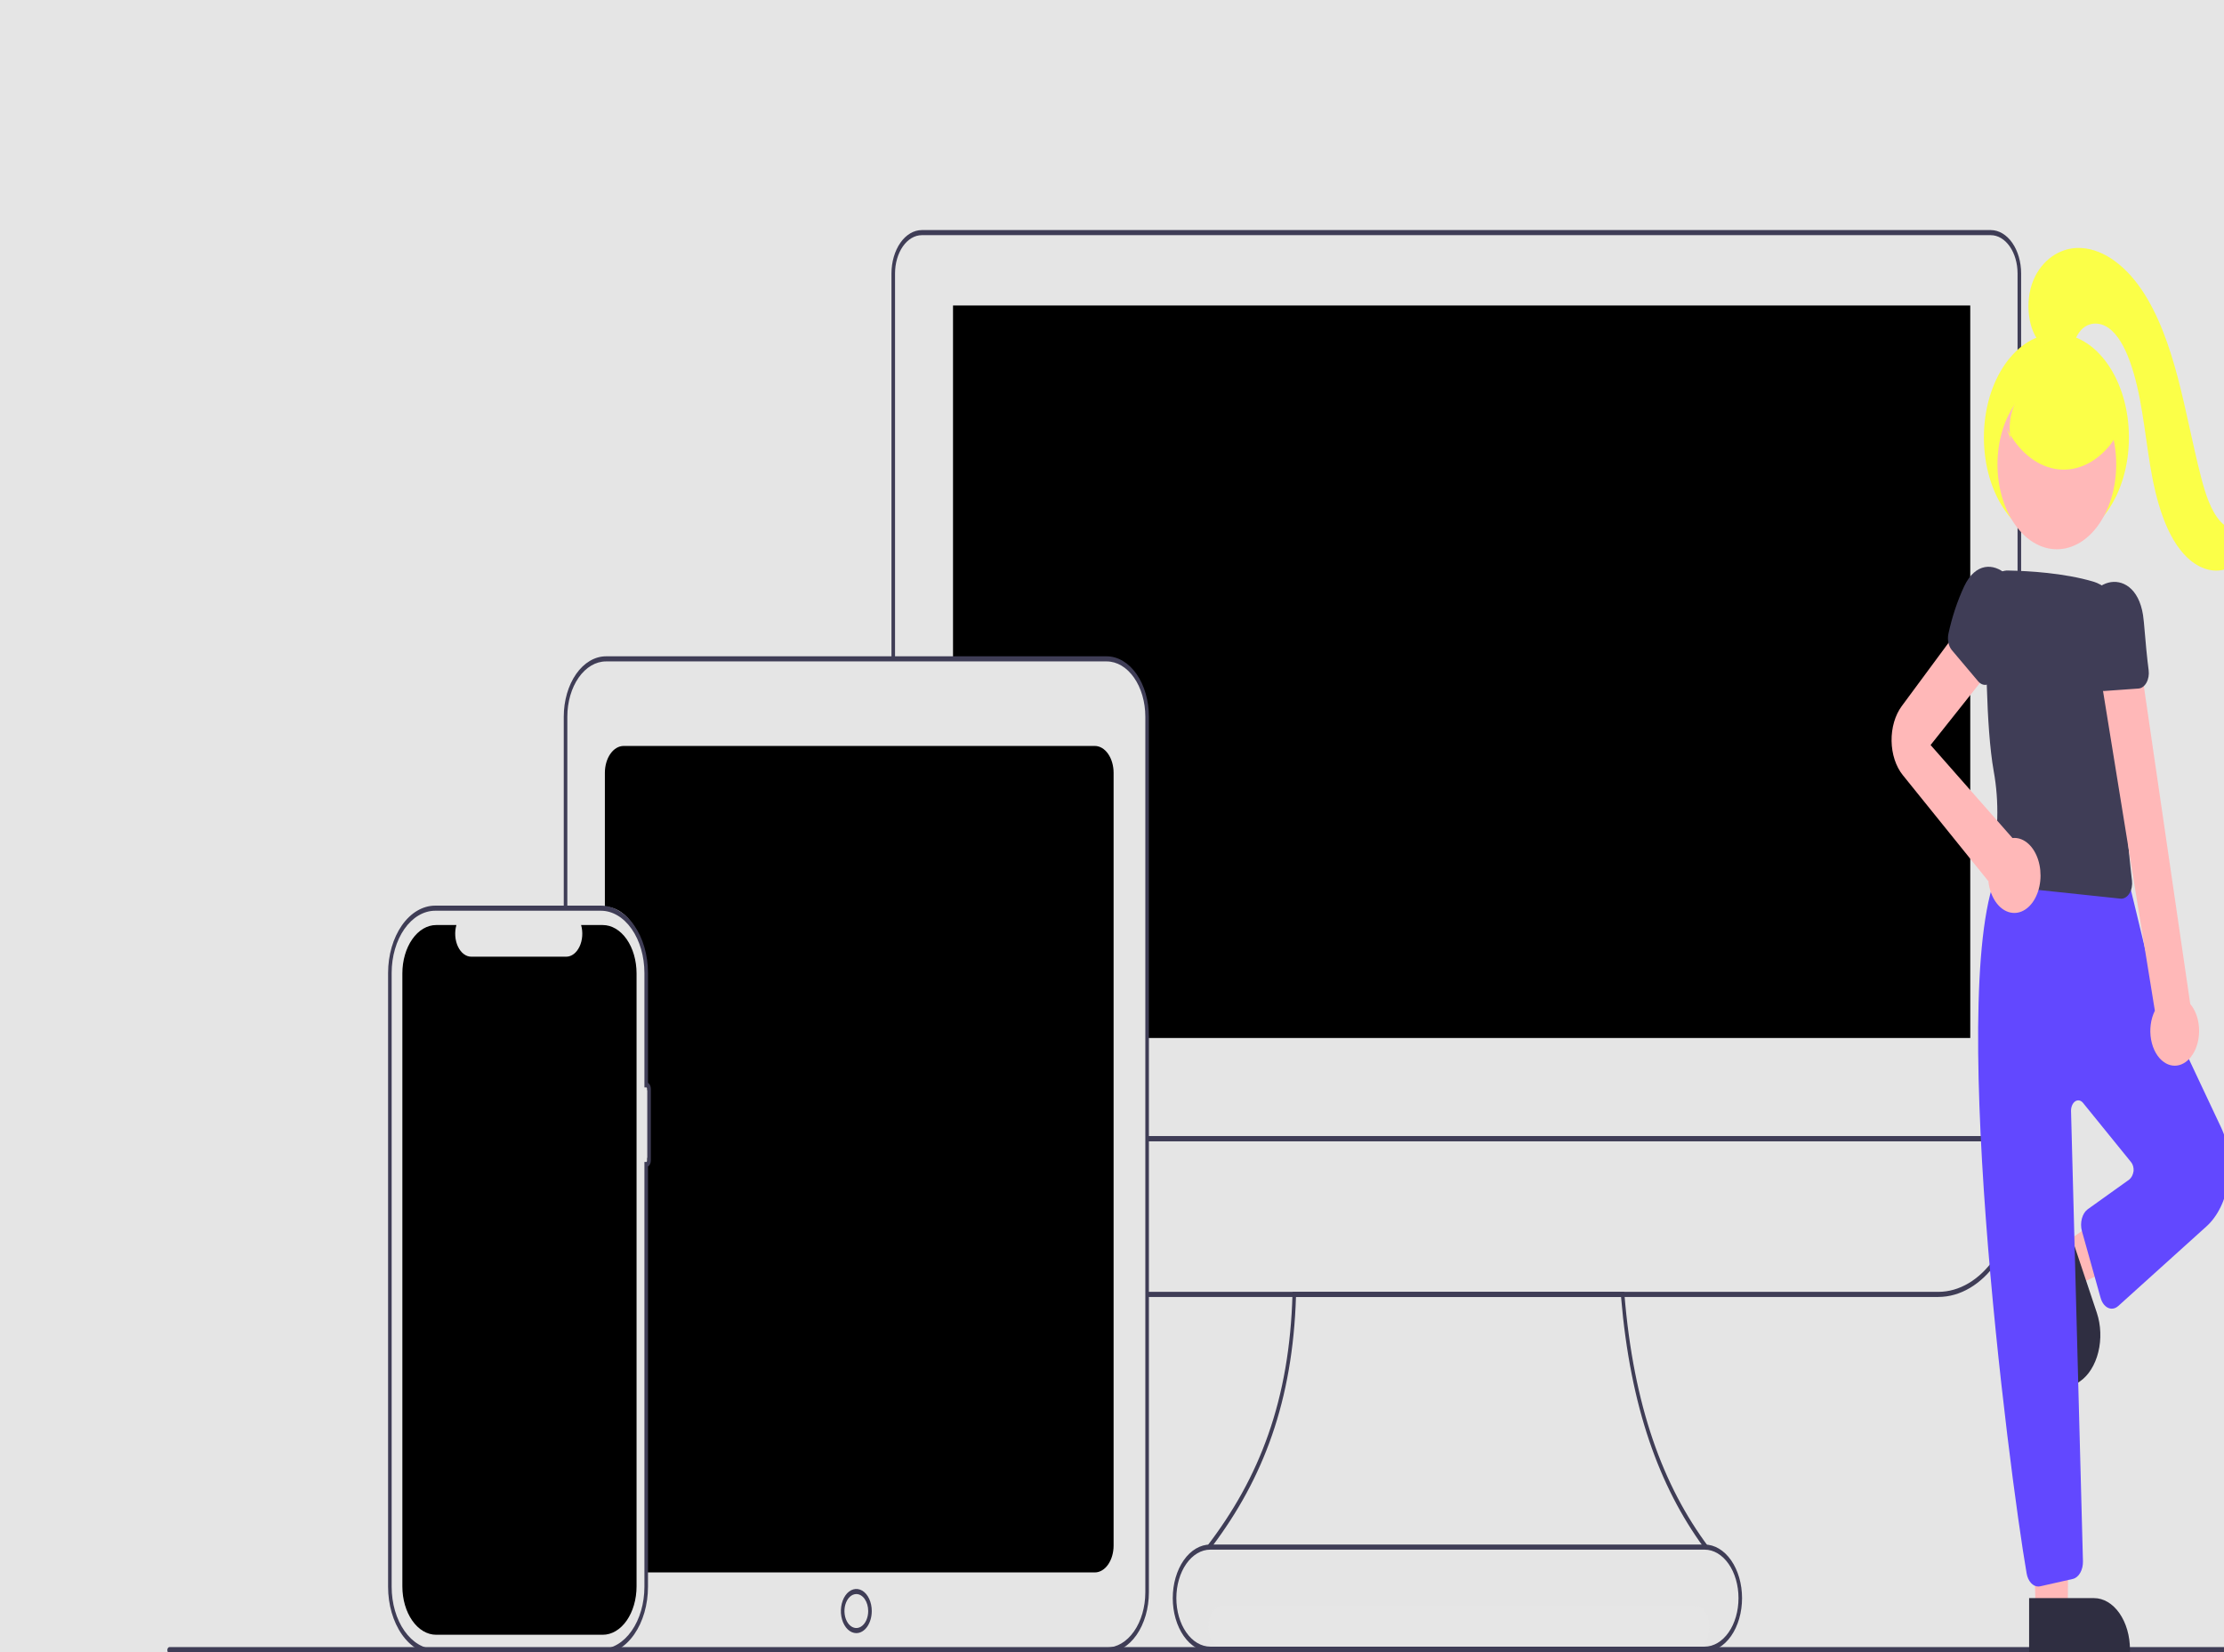 <svg width="319" height="237" viewBox="0 0 319 237" fill="none" xmlns="http://www.w3.org/2000/svg">
<rect width="319" height="237" fill="#E5E5E5"/>
<g clip-path="url(#clip0)">
<path d="M328 32H9V236.264H328V32Z" fill="#E5E5E5"/>
<path d="M175.345 236.296H243.156C245.833 236.296 245.837 230.346 243.156 230.346H175.345C172.668 230.346 172.663 236.296 175.345 236.296Z" fill="#E6E6E6"/>
<path d="M282.604 43.815V148.884H164.403V102.624C164.403 100.524 163.818 98.51 162.78 97.025C161.741 95.539 160.333 94.704 158.864 94.702H136.696V43.815H282.604Z" fill="black"/>
<path d="M289.902 163.696H164.535V162.964H289.39V39.224C289.389 37.768 288.984 36.372 288.264 35.342C287.543 34.313 286.568 33.734 285.55 33.732H132.22C131.201 33.734 130.226 34.313 129.505 35.342C128.786 36.372 128.381 37.768 128.38 39.224V94.228H127.868V39.224C127.87 37.574 128.329 35.992 129.144 34.825C129.96 33.658 131.066 33.002 132.22 33H285.55C286.704 33.002 287.809 33.658 288.626 34.825C289.442 35.992 289.9 37.574 289.902 39.224V163.696Z" fill="#3F3D56"/>
<path d="M278.023 186.029H164.536V185.296H278.023C281.037 185.292 283.926 183.577 286.056 180.529C288.188 177.482 289.386 173.35 289.39 169.039V163.696H164.536V162.964H289.902V169.039C289.898 173.543 288.646 177.862 286.419 181.046C284.192 184.232 281.172 186.024 278.023 186.029Z" fill="#3F3D56"/>
<path d="M244.342 221.906C238.015 213.218 233.853 201.881 232.516 186.029H185.889C185.414 200.86 181.279 211.983 173.819 221.867L173.031 221.906C180.727 211.93 184.966 200.725 185.388 185.647L185.397 185.296H232.971L232.997 185.62C234.311 201.741 238.56 213.151 245.043 221.847L244.342 221.906Z" fill="#3F3D56"/>
<path d="M122.827 234.246C122.389 234.246 121.961 234.06 121.597 233.712C121.232 233.364 120.949 232.869 120.781 232.291C120.613 231.712 120.569 231.075 120.655 230.46C120.74 229.846 120.952 229.281 121.261 228.838C121.57 228.395 121.965 228.093 122.395 227.972C122.825 227.849 123.27 227.912 123.675 228.152C124.08 228.391 124.425 228.797 124.668 229.318C124.912 229.839 125.042 230.451 125.042 231.078C125.041 231.918 124.807 232.723 124.393 233.317C123.977 233.911 123.414 234.245 122.827 234.246ZM122.827 228.643C122.49 228.643 122.162 228.785 121.881 229.053C121.601 229.321 121.383 229.701 121.254 230.146C121.125 230.591 121.092 231.081 121.157 231.554C121.223 232.026 121.385 232.459 121.623 232.8C121.862 233.141 122.165 233.373 122.495 233.467C122.826 233.561 123.168 233.513 123.479 233.329C123.79 233.144 124.056 232.831 124.243 232.432C124.43 232.031 124.53 231.56 124.53 231.078C124.529 230.432 124.35 229.813 124.03 229.357C123.711 228.9 123.278 228.643 122.827 228.643Z" fill="#3F3D56"/>
<path d="M157.037 106.995H89.453C88.74 106.997 88.055 107.403 87.55 108.125C87.045 108.847 86.761 109.826 86.761 110.847V130.048C90.132 130.162 92.32 134.14 92.85 138.971V156.377H93.106C93.147 156.378 93.186 156.401 93.215 156.443C93.243 156.483 93.26 156.539 93.26 156.597V165.86C93.26 165.919 93.243 165.974 93.215 166.015C93.186 166.056 93.147 166.08 93.106 166.08H92.85V222.065C92.85 223.295 92.842 225.54 92.842 225.54H157.037C157.75 225.539 158.435 225.132 158.94 224.41C159.445 223.688 159.729 222.709 159.73 221.688V110.847C159.729 109.826 159.445 108.847 158.94 108.125C158.435 107.403 157.75 106.997 157.037 106.995Z" fill="black"/>
<path d="M158.74 237.052H86.914V236.32H158.74C160.209 236.318 161.617 235.482 162.655 233.997C163.694 232.511 164.278 230.498 164.28 228.397V102.792C164.278 100.692 163.694 98.678 162.655 97.193C161.617 95.708 160.209 94.873 158.74 94.87H86.914C85.445 94.873 84.037 95.708 82.999 97.193C81.961 98.678 81.376 100.692 81.375 102.792V129.899H80.863V102.792C80.865 100.498 81.503 98.298 82.637 96.676C83.772 95.053 85.31 94.141 86.914 94.138H158.74C160.345 94.141 161.883 95.053 163.017 96.676C164.151 98.298 164.789 100.498 164.792 102.792V228.397C164.789 230.692 164.151 232.892 163.017 234.514C161.883 236.137 160.345 237.05 158.74 237.052Z" fill="#3F3D56"/>
<path d="M86.193 237.264H62.416C60.626 237.262 58.91 236.243 57.644 234.433C56.379 232.623 55.667 230.168 55.665 227.608V139.555C55.667 136.995 56.379 134.54 57.644 132.73C58.91 130.92 60.626 129.902 62.416 129.899H86.193C87.983 129.902 89.699 130.92 90.964 132.73C92.23 134.54 92.942 136.995 92.944 139.555V155.312C93.065 155.385 93.169 155.506 93.242 155.663C93.314 155.819 93.353 156.003 93.354 156.191L93.354 166.444C93.353 166.632 93.314 166.816 93.242 166.972C93.169 167.129 93.065 167.25 92.944 167.322V227.608C92.942 230.169 92.23 232.623 90.964 234.433C89.699 236.243 87.983 237.262 86.193 237.264ZM62.416 130.631C60.762 130.634 59.176 131.574 58.006 133.248C56.837 134.92 56.178 137.189 56.177 139.555V227.608C56.178 229.974 56.837 232.243 58.006 233.915C59.176 235.588 60.762 236.53 62.416 236.532H86.193C87.847 236.53 89.433 235.588 90.602 233.915C91.772 232.243 92.43 229.974 92.432 227.608V166.664H92.688C92.729 166.664 92.768 166.641 92.797 166.599C92.825 166.558 92.842 166.503 92.842 166.444L92.842 156.191C92.842 156.132 92.825 156.077 92.797 156.036C92.768 155.994 92.729 155.971 92.688 155.971H92.432V139.555C92.43 137.189 91.772 134.92 90.602 133.248C89.433 131.574 87.847 130.634 86.193 130.631H62.416Z" fill="#3F3D56"/>
<path d="M86.455 132.682H83.351C83.494 133.183 83.548 133.725 83.51 134.263C83.471 134.8 83.341 135.316 83.13 135.765C82.919 136.213 82.634 136.581 82.301 136.835C81.967 137.09 81.595 137.223 81.217 137.223H67.596C67.218 137.223 66.846 137.09 66.513 136.835C66.179 136.581 65.894 136.213 65.683 135.765C65.473 135.316 65.342 134.8 65.304 134.263C65.265 133.725 65.32 133.183 65.462 132.682H62.564C61.277 132.682 60.043 133.413 59.134 134.713C58.224 136.014 57.713 137.779 57.713 139.619V227.544C57.713 229.384 58.224 231.149 59.134 232.45C60.043 233.75 61.277 234.481 62.564 234.481H86.455C87.741 234.481 88.975 233.75 89.885 232.45C90.794 231.149 91.305 229.384 91.305 227.544V139.619C91.305 137.779 90.794 136.014 89.885 134.713C88.975 133.413 87.741 132.682 86.455 132.682Z" fill="black"/>
<path d="M342.697 237.121H24.306C24.266 237.121 24.226 237.11 24.189 237.088C24.152 237.066 24.118 237.034 24.09 236.994C24.061 236.953 24.039 236.905 24.023 236.852C24.008 236.799 24 236.743 24 236.685C24 236.628 24.008 236.571 24.023 236.518C24.039 236.465 24.061 236.417 24.09 236.376C24.118 236.336 24.152 236.304 24.189 236.282C24.226 236.26 24.266 236.249 24.306 236.249H342.697C342.737 236.249 342.777 236.26 342.813 236.282C342.85 236.304 342.884 236.336 342.912 236.376C342.941 236.417 342.963 236.465 342.979 236.518C342.994 236.571 343.002 236.628 343.002 236.685C343.002 236.743 342.994 236.799 342.979 236.852C342.963 236.905 342.941 236.953 342.912 236.994C342.884 237.034 342.85 237.066 342.813 237.088C342.777 237.11 342.737 237.121 342.697 237.121Z" fill="#3F3D56"/>
<path d="M244.5 236.916H173.594C172.888 236.917 172.189 236.718 171.536 236.333C170.883 235.947 170.29 235.38 169.791 234.666C169.291 233.952 168.895 233.104 168.624 232.172C168.354 231.238 168.215 230.238 168.215 229.228C168.215 228.218 168.354 227.217 168.624 226.284C168.895 225.351 169.291 224.503 169.791 223.789C170.29 223.075 170.883 222.509 171.536 222.124C172.189 221.737 172.888 221.539 173.594 221.539H244.5C245.925 221.541 247.291 222.352 248.299 223.793C249.305 225.235 249.871 227.19 249.871 229.228C249.871 231.266 249.305 233.22 248.299 234.662C247.291 236.103 245.925 236.914 244.5 236.916ZM173.594 222.272C172.305 222.272 171.068 223.005 170.155 224.31C169.243 225.613 168.73 227.383 168.73 229.228C168.73 231.073 169.243 232.842 170.155 234.146C171.068 235.45 172.305 236.184 173.594 236.184H244.5C245.79 236.184 247.027 235.45 247.939 234.146C248.851 232.842 249.363 231.073 249.363 229.228C249.363 227.383 248.851 225.613 247.939 224.31C247.027 223.005 245.79 222.272 244.5 222.272H173.594Z" fill="#3F3D56"/>
<path d="M295.984 178.38L297.97 184.318L314.93 176.189L311.999 167.425L295.984 178.38Z" fill="#FFB8B8"/>
<path d="M297.945 198.407L291.703 179.744L296.746 176.296L300.76 188.299C301.35 190.065 301.426 192.095 300.97 193.941C300.515 195.786 299.565 197.299 298.33 198.143L297.945 198.407Z" fill="#2F2E41"/>
<path d="M291.987 231.408L296.587 231.186L296.78 205.578L291.388 206.034L291.987 231.408Z" fill="#FFB8B8"/>
<path d="M305.512 237.217H291.047V229.224H300.35C301.719 229.224 303.032 230.002 304 231.387C304.968 232.771 305.512 234.648 305.512 236.606V237.217Z" fill="#2F2E41"/>
<path d="M292.365 227.561C291.979 227.561 291.605 227.376 291.301 227.035C290.998 226.696 290.783 226.219 290.691 225.684C288.171 211.205 278.795 138.25 287.086 123.921L287.158 123.797L287.268 123.757C287.85 123.546 298.821 118.688 305.26 126.271L305.334 126.36L308.917 141.193L318.576 161.699C319.105 162.821 319.471 164.085 319.652 165.414C319.834 166.743 319.827 168.11 319.631 169.435C319.437 170.76 319.058 172.015 318.517 173.127C317.976 174.239 317.285 175.184 316.485 175.906L303.801 187.353C303.495 187.618 303.139 187.74 302.782 187.705C302.425 187.668 302.084 187.475 301.807 187.152C301.574 186.876 301.395 186.519 301.287 186.115L298.622 176.585C298.462 176.007 298.46 175.365 298.614 174.785C298.768 174.204 299.068 173.727 299.456 173.447L305.398 169.197C305.56 169.069 305.701 168.891 305.812 168.677C305.921 168.462 305.996 168.216 306.032 167.956C306.049 167.72 306.025 167.482 305.962 167.262C305.9 167.043 305.802 166.848 305.676 166.695L298.778 158.191C298.624 158.001 298.436 157.88 298.235 157.842C298.034 157.805 297.831 157.851 297.648 157.977C297.466 158.102 297.313 158.301 297.208 158.55C297.103 158.797 297.052 159.083 297.06 159.373L298.769 223.933C298.785 224.54 298.645 225.133 298.376 225.601C298.106 226.07 297.726 226.381 297.307 226.476L292.642 227.529C292.551 227.551 292.458 227.561 292.365 227.561Z" fill="#6248FF"/>
<path d="M304.264 128.903C304.225 128.903 304.186 128.901 304.146 128.896L286.945 127.074C286.706 127.049 286.474 126.946 286.268 126.772C286.061 126.599 285.886 126.36 285.755 126.073C285.623 125.787 285.54 125.461 285.511 125.121C285.483 124.782 285.509 124.437 285.588 124.114C286.646 119.751 286.776 115.037 285.961 110.568C284.84 104.25 284.814 92.503 284.898 86.063C284.917 84.971 285.223 83.93 285.756 83.147C286.287 82.363 287.006 81.896 287.769 81.837V81.829L288.115 81.835C290.918 81.891 296.061 82.177 300.269 83.429C301.686 83.849 302.962 84.947 303.886 86.542C304.81 88.137 305.327 90.134 305.351 92.205C305.447 98.184 305.46 106.277 304.986 110.877C304.585 114.758 305.325 122.211 305.801 126.309C305.838 126.628 305.826 126.955 305.766 127.267C305.706 127.578 305.599 127.867 305.452 128.114C305.306 128.361 305.124 128.559 304.919 128.696C304.714 128.831 304.49 128.903 304.264 128.903Z" fill="#3F3D56"/>
<path d="M310.405 152.355C309.946 152.041 309.542 151.587 309.22 151.026C308.897 150.464 308.665 149.808 308.539 149.104C308.413 148.4 308.397 147.665 308.491 146.951C308.585 146.237 308.788 145.561 309.084 144.971L301.139 95.972H307.146L314.158 144.005C314.818 144.783 315.255 145.881 315.387 147.09C315.52 148.298 315.337 149.534 314.874 150.563C314.412 151.592 313.701 152.343 312.877 152.674C312.054 153.004 311.175 152.89 310.405 152.355Z" fill="#FFB8B8"/>
<path d="M272.778 101.28L282.29 88.412L285.873 95.587L276.915 106.862L288.663 120.205C288.748 120.197 288.833 120.187 288.919 120.187C289.642 120.185 290.35 120.483 290.958 121.041C291.566 121.601 292.049 122.399 292.348 123.34C292.647 124.282 292.75 125.326 292.646 126.349C292.541 127.372 292.231 128.331 291.756 129.109C291.28 129.887 290.658 130.453 289.963 130.739C289.268 131.025 288.53 131.018 287.838 130.721C287.145 130.423 286.528 129.846 286.059 129.059C285.59 128.271 285.29 127.308 285.193 126.284L285.157 126.337L272.929 111.18C272.436 110.569 272.038 109.817 271.76 108.973C271.483 108.129 271.333 107.211 271.318 106.278C271.304 105.345 271.427 104.419 271.678 103.558C271.929 102.697 272.304 101.921 272.778 101.28Z" fill="#FFB8B8"/>
<path d="M301.772 99.112C301.478 99.113 301.19 98.995 300.941 98.771C300.692 98.546 300.493 98.226 300.367 97.846C299.609 95.557 299.087 93.124 298.818 90.621C298.406 86.533 300.393 84.102 302.414 83.572C304.38 83.056 306.775 84.293 307.387 88.224C307.438 88.557 307.478 88.893 307.506 89.232C307.751 92.212 307.981 94.53 308.191 96.122C308.232 96.435 308.226 96.757 308.173 97.066C308.119 97.375 308.021 97.665 307.883 97.915C307.745 98.165 307.571 98.369 307.374 98.515C307.175 98.661 306.958 98.744 306.736 98.76L301.852 99.109C301.825 99.111 301.798 99.112 301.772 99.112Z" fill="#3F3D56"/>
<path d="M294.961 77.617C300.706 77.617 305.362 70.957 305.362 62.742C305.362 54.526 300.706 47.866 294.961 47.866C289.218 47.866 284.56 54.526 284.56 62.742C284.56 70.957 289.218 77.617 294.961 77.617Z" fill="#FBFF48"/>
<path d="M295.024 78.781C299.727 78.781 303.54 73.329 303.54 66.603C303.54 59.877 299.727 54.424 295.024 54.424C290.321 54.424 286.509 59.877 286.509 66.603C286.509 73.329 290.321 78.781 295.024 78.781Z" fill="#FFB8B8"/>
<path d="M279.911 93.185C279.694 92.902 279.536 92.536 279.459 92.13C279.382 91.725 279.387 91.296 279.473 90.894C279.995 88.475 280.76 86.176 281.744 84.071C283.371 80.659 285.985 80.786 287.725 82.349C289.418 83.868 290.6 87.094 289.193 90.584C289.074 90.879 288.945 91.165 288.805 91.441C287.577 93.876 286.653 95.807 286.055 97.183C285.938 97.454 285.782 97.685 285.596 97.862C285.41 98.038 285.201 98.156 284.981 98.207C284.762 98.258 284.537 98.241 284.322 98.157C284.107 98.074 283.908 97.925 283.736 97.722L279.971 93.26C279.95 93.236 279.93 93.211 279.911 93.185Z" fill="#3F3D56"/>
<path d="M292.941 49.457C290.848 47.67 290.395 43.223 291.642 40.228C292.889 37.233 295.409 35.671 297.845 35.568C301.325 35.421 304.685 37.899 307.122 41.456C309.557 45.013 311.164 49.567 312.389 54.227C313.614 58.888 314.493 63.722 315.7 68.392C316.32 70.788 317.082 73.249 318.499 74.805C319.915 76.362 322.168 76.642 323.379 74.764C323.374 77.769 321.763 80.501 319.765 81.432C317.767 82.362 315.507 81.66 313.755 80C310.717 77.12 309.249 71.862 308.411 66.788C307.572 61.714 307.159 56.398 305.473 51.775C304.774 49.86 303.817 48.041 302.47 47.063C301.123 46.086 299.328 46.15 298.244 47.655C297.743 48.352 297.418 49.303 296.848 49.884C296.488 50.206 296.081 50.407 295.658 50.47C295.235 50.532 294.808 50.456 294.408 50.247C293.614 49.82 292.87 49.219 292.203 48.467" fill="#FBFF48"/>
<path d="M287.839 61.486C288.66 63.065 289.695 64.389 290.883 65.379C292.071 66.369 293.387 67.006 294.752 67.249C296.116 67.493 297.501 67.339 298.822 66.796C300.144 66.254 301.375 65.335 302.443 64.093C303.269 63.131 304.037 61.805 303.985 60.283C303.932 58.723 303.041 57.498 302.131 56.636C299.737 54.385 296.857 53.439 294.016 53.969C292.395 54.281 290.77 55.126 289.623 56.792C288.474 58.458 287.902 61.049 288.494 63.229" fill="#FBFF48"/>
</g>
<defs>
<clipPath id="clip0">
<rect width="319" height="237" fill="white"/>
</clipPath>
</defs>
</svg>
